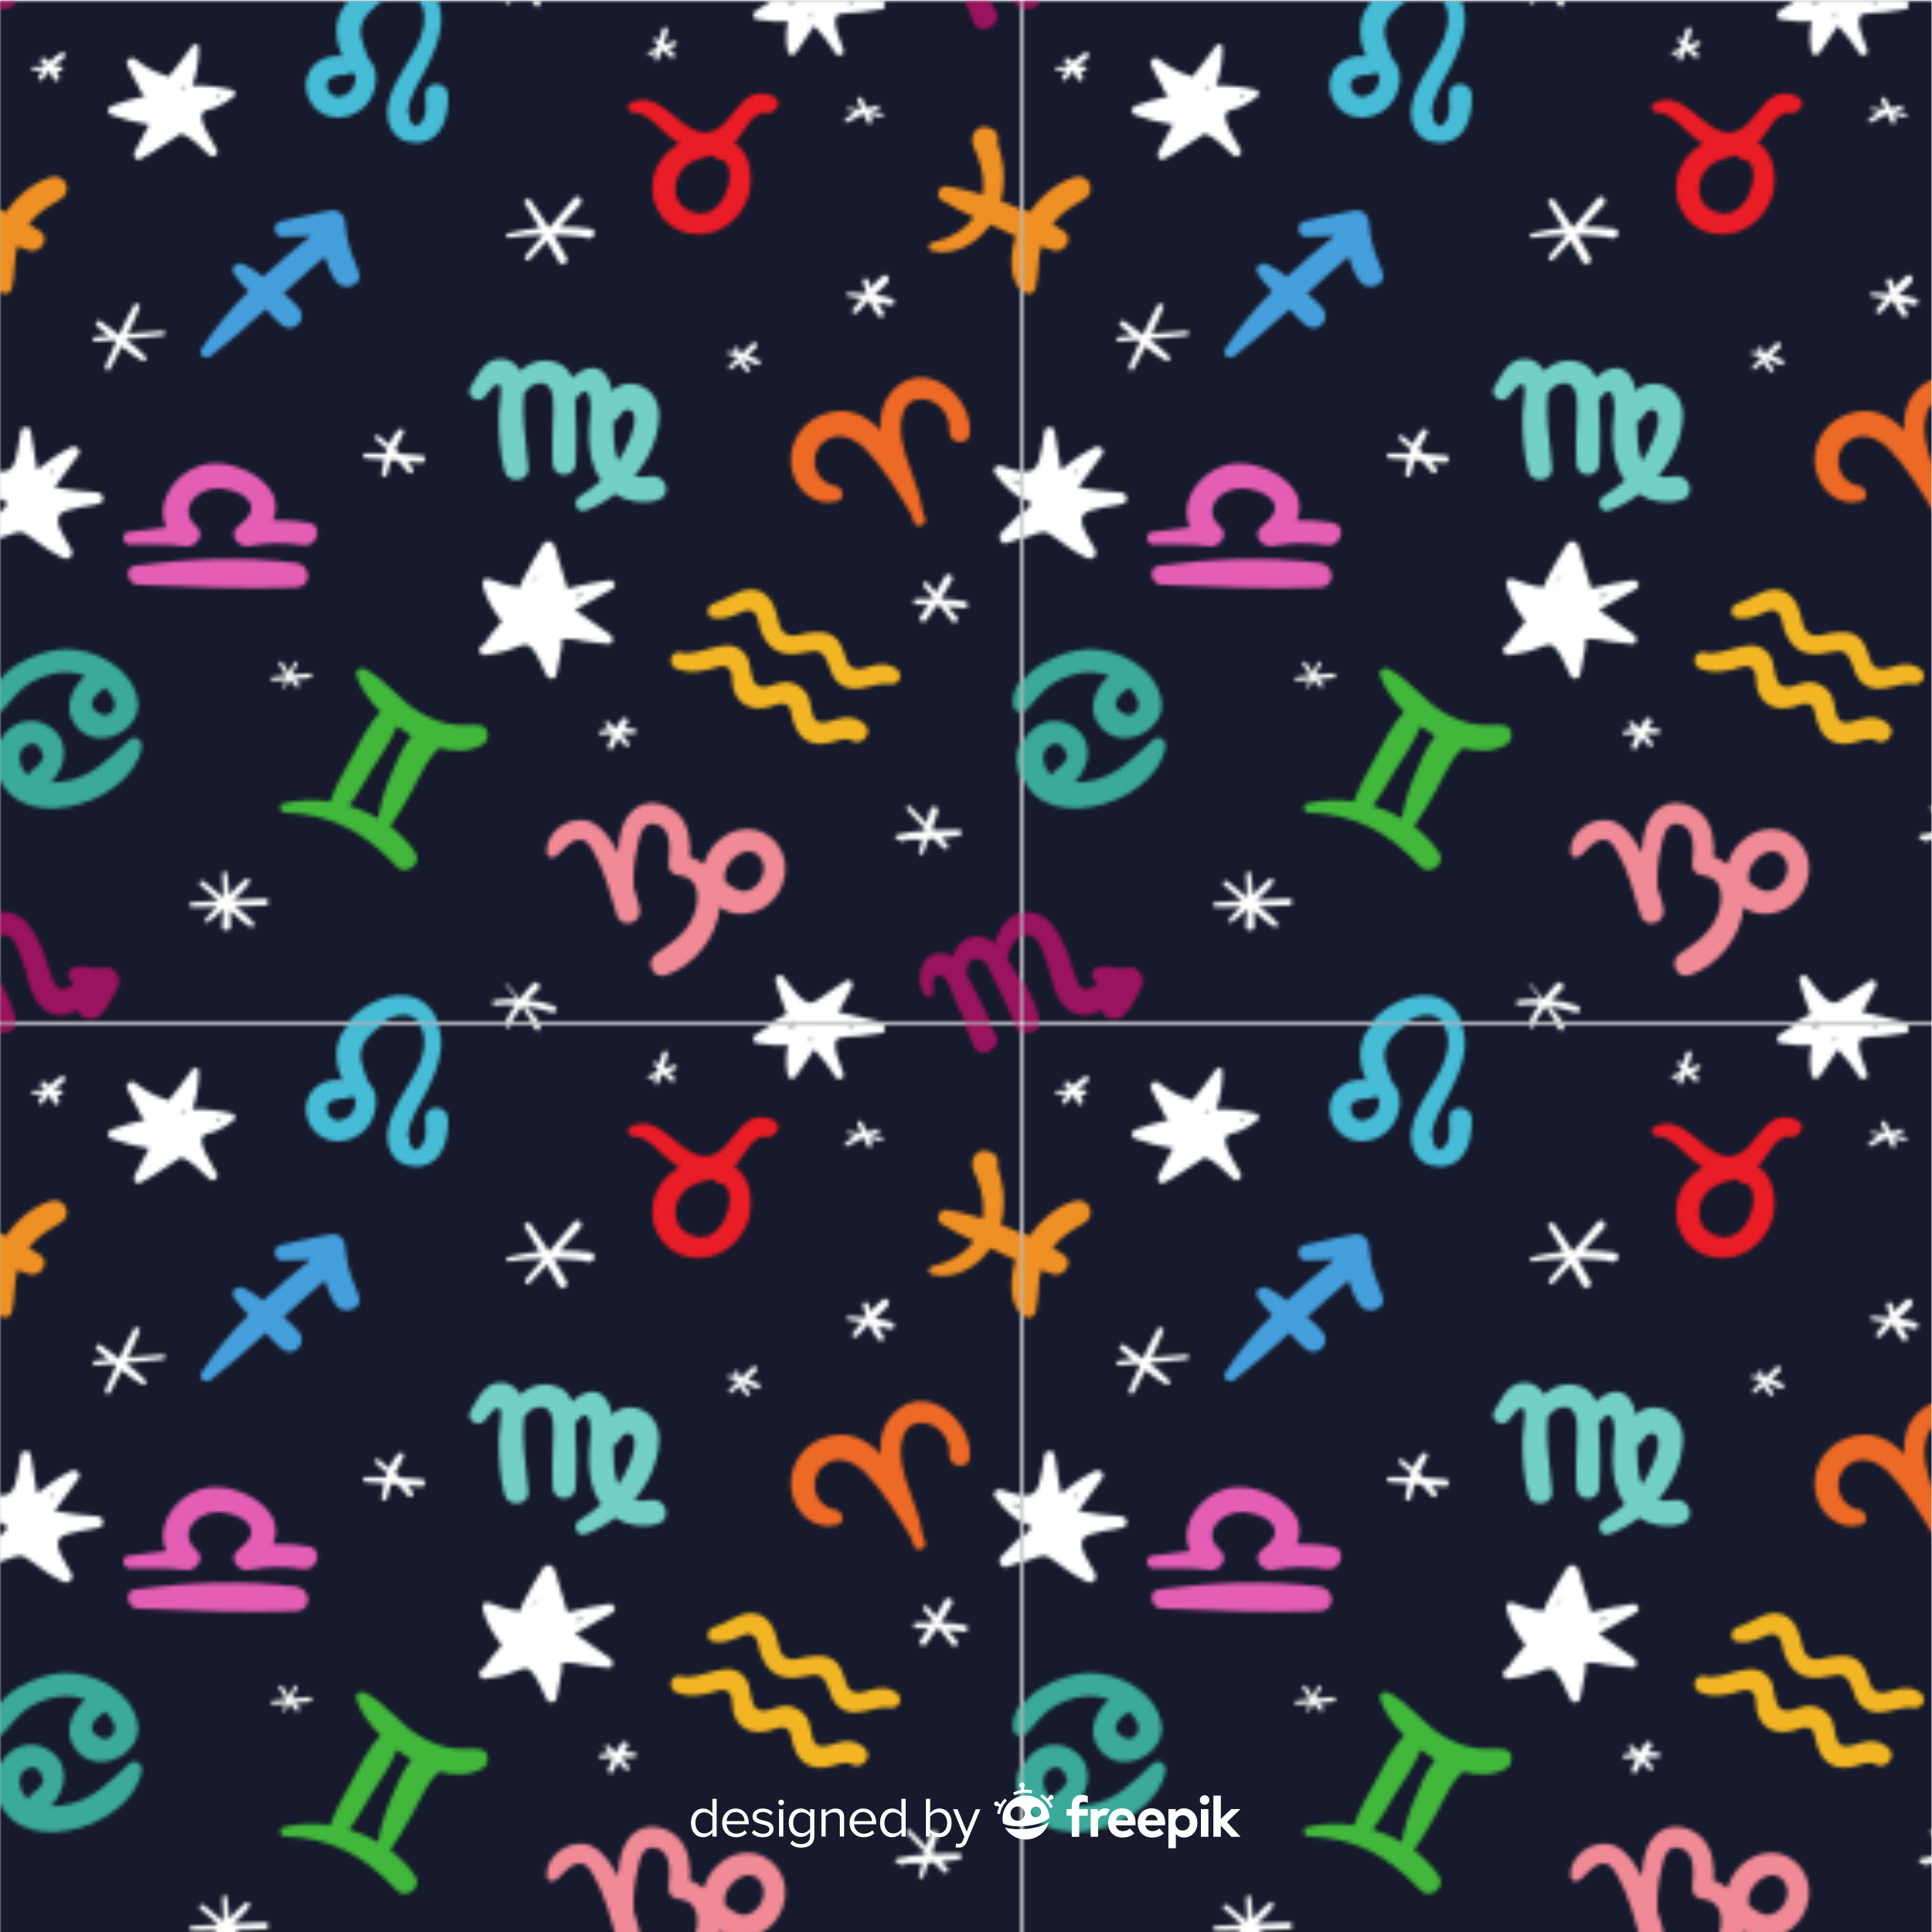 <?xml version="1.0" encoding="UTF-8" standalone="no"?>
<svg
   xmlns:dc="http://purl.org/dc/elements/1.1/"
   xmlns:cc="http://creativecommons.org/ns#"
   xmlns:rdf="http://www.w3.org/1999/02/22-rdf-syntax-ns#"
   xmlns:svg="http://www.w3.org/2000/svg"
   xmlns="http://www.w3.org/2000/svg"
   xmlns:sodipodi="http://sodipodi.sourceforge.net/DTD/sodipodi-0.dtd"
   xmlns:inkscape="http://www.inkscape.org/namespaces/inkscape"
   version="1.1"
   id="svg2"
   xml:space="preserve"
   width="666.667"
   height="666.667"
   viewBox="0 0 666.667 666.667"
   sodipodi:docname="2407818.eps"><defs
     id="defs6"><clipPath
       clipPathUnits="userSpaceOnUse"
       id="clipPath16"><path
         d="M 0,0 V 2644 H 2644 V 0 Z"
         id="path14" /></clipPath><pattern
       patternTransform="matrix(10,0,0,10,0,2357)"
       patternUnits="userSpaceOnUse"
       x="0"
       y="0"
       width="264.302"
       height="264.302"
       id="pattern112"><g
         transform="scale(0.1)"
         id="g110"><g
           id="g108"><g
             clip-path="url(#clipPath16)"
             id="g106"><path
               d="M 2643.02,0 0,0 l 0,2643.02 2643.02,0 0,-2643.02"
               style="fill:#161a2c;fill-opacity:1;fill-rule:nonzero;stroke:none"
               id="path18" /><path
               d="m 2319.94,913.121 c -17.75,12.531 -35.63,12.688 -56.29,9.094 -13,-2.258 -28.38,-10.344 -41.53,-9.82 -28.62,1.136 -30.6,22.507 -37.84,44.097 -16.79,50.058 -46.18,56.228 -96.44,48.888 -12.9,-1.89 -29.77,-9.189 -42.87,-5.81 -28.97,7.46 -27.59,31.65 -34.25,54.04 -6.03,20.3 -13.45,40.63 -31.56,53.35 -46.35,32.53 -89.34,-13.41 -132.76,-25.42 -17.39,-4.8 -19.56,-33.56 0.04,-37.05 22.65,-4.03 38.87,1.33 60.33,9.48 16.85,6.41 31.34,19.23 48.82,1.13 7.34,-7.61 8.28,-26.94 11.73,-37.34 15.13,-45.576 43.17,-70.295 92.69,-66.436 37.24,2.903 64.32,24.16 82.05,-20.511 8.92,-22.461 11.56,-43.067 33.24,-58.122 41.38,-28.718 84.47,6.926 128.28,0.813 24.06,-3.352 37.06,24.992 16.36,39.617"
               style="fill:#f2b625;fill-opacity:1;fill-rule:nonzero;stroke:none"
               id="path20" /><path
               d="m 2238.38,769.199 c -15.48,13.938 -31.36,19.035 -52.19,17.789 -19.47,-1.168 -57.05,-22.672 -73.76,-7.57 -14.55,13.145 -11.67,49.812 -23.09,67.504 -12,18.578 -29.88,29.848 -51.95,31.816 -22.38,1.996 -43.67,-14.371 -64.32,-12.793 -35.5,2.707 -24.54,55.797 -40.71,80.254 -41.36,62.531 -113.8,-4.109 -169.5,8.914 -27.96,6.535 -36.65,-32.133 -11.08,-42.175 27.23,-10.696 52.6,-8.317 80.57,-2.434 20.11,4.23 46.65,21.351 59.79,-4.84 5.06,-10.09 2.01,-28.394 4.84,-39.601 12.11,-48.083 49.57,-62.817 95,-51.782 9.07,2.203 20.29,8.512 29.8,8.407 25.94,-0.297 23.27,-14.954 28.87,-35.586 5.7,-20.969 12.54,-41.243 30.45,-55.016 16.79,-12.918 35.8,-14.891 56.42,-12.621 21.24,2.34 48.16,19.094 67.94,7.363 25.68,-15.238 56.05,21.559 32.92,42.371"
               style="fill:#f2b625;fill-opacity:1;fill-rule:nonzero;stroke:none"
               id="path22" /><path
               d="m 2746.37,2046.31 c -9.34,6.02 -19.18,11.82 -29.1,17.57 21.05,26.87 48.92,46.26 80.63,63.26 35.74,19.16 14.38,70.51 -24.42,58 -47.09,-15.19 -87.53,-48.99 -115.02,-90.42 -21.97,10.47 -44.49,20.34 -67.47,29.02 5.03,19.48 7.46,39.67 7.51,59.7 0.05,20.17 -2.53,39.99 -7.4,59.54 -1.84,7.38 -3.89,14.63 -6.26,21.86 -0.92,2.82 -1.83,7.76 -2.73,11.91 0.1,0.44 0.25,0.85 0.32,1.3 0.2,1.14 0.41,2.29 0.6,3.43 3.7,21.15 -16.31,34.91 -34.87,34.04 -1.58,-0.07 -3.16,-0.15 -4.74,-0.22 -14.16,-0.66 -23.91,-14.36 -26.29,-26.93 -3.33,-17.6 6.37,-30.81 12.77,-46.66 12.27,-30.43 18.67,-64.37 14.72,-97.18 -0.19,-1.58 -0.53,-3.06 -0.76,-4.61 -31.23,9.67 -62.49,17.46 -92.76,22.29 -18.72,2.98 -31.58,-25.18 -14.58,-35.79 27.08,-16.9 55.45,-31.14 84.31,-44.45 -24.36,-34.48 -64.08,-56.26 -108.11,-66.01 -12.34,-2.74 -11.45,-18.4 0.26,-21.27 58.5,-14.34 117.52,20.37 150.67,68.14 1.89,-0.83 3.78,-1.66 5.67,-2.49 19.96,-8.75 39.8,-18.2 59.73,-27.48 -14.71,-47.28 -17.88,-106.37 14.82,-143.2 10.38,-11.69 26.29,-5.95 29.83,8.21 9.15,36.52 4.79,72.94 14.46,109.12 9.73,-3.86 19.5,-7.55 29.4,-10.83 29.27,-9.71 58.14,31.23 28.81,50.15"
               style="fill:#ef9025;fill-opacity:1;fill-rule:nonzero;stroke:none"
               id="path24" /><path
               d="m 2312.11,1634.1 c -28.07,-29.62 -35.95,-65.76 -32.66,-104.25 -40.15,43.11 -90.94,65.73 -155.35,39.03 -55.38,-22.95 -86.61,-82.06 -74.18,-140.61 11.79,-55.57 61.75,-96.8 118.28,-80.97 20.41,5.71 13.34,36.47 -5.18,39.02 -54.48,7.51 -72.87,77.25 -33.06,112.27 36.39,32.03 81.67,12.45 110.96,-17.91 45.34,-47 82.25,-107.25 116.07,-164.47 3.82,-9 7.25,-17.62 10.05,-25.72 2.31,-6.68 7.8,-8.19 12.74,-6.58 8.61,-1.95 19.2,8.02 15.52,18.12 -2.45,6.72 -5.07,13.98 -7.85,21.62 -7.95,61.72 -39.96,115.42 -51.94,177.13 -8.24,42.5 -5.91,118.24 58.9,109.36 38.79,-5.31 65.85,-42.86 63.12,-80.71 -2.46,-34.22 50.51,-41.41 52.98,-7.06 7.03,97.64 -116.03,198.66 -198.4,111.73"
               style="fill:#ed6926;fill-opacity:1;fill-rule:nonzero;stroke:none"
               id="path26" /><path
               d="m 1863.19,2231.24 c -7.62,0.64 -13.79,4.68 -18.06,10.13 -29.76,-6.09 -57.38,-9.9 -79.82,-37.51 -23.47,-28.86 -24.48,-78.4 9.59,-99.92 97.88,-61.85 147.1,122.33 88.29,127.3 z m 120.68,120.17 c -37.2,6.24 -57.56,-52.13 -83.46,-77.2 42.18,-22.34 51.04,-93.39 36.65,-138.47 -21.19,-66.37 -87.24,-110.65 -157.01,-94.96 -74.98,16.86 -110.39,97.02 -81.88,166.33 10.64,25.88 33.11,49.64 60.11,65.33 -7.73,4.66 -15.21,9.81 -22.34,15.38 -32.23,25.15 -53.8,62.77 -98.16,65.32 -11.9,0.69 -17.56,16.88 -6.29,23.26 70.47,39.92 118.12,-59.01 179.31,-73.44 86.43,-20.38 94.7,135.74 191.22,91.51 26.29,-12.05 5.86,-47.08 -18.15,-43.06"
               style="fill:#ea1c26;fill-opacity:1;fill-rule:nonzero;stroke:none"
               id="path28" /><path
               d="m 978.793,525.949 c 6.266,39.074 17.648,75.641 33.627,112.742 13.29,30.86 28.59,72.52 52.68,100.215 -13.04,7.649 -25.76,16.133 -37.88,25.332 -14.99,-40.793 -44.212,-78.898 -66.337,-115.383 -17.961,-29.613 -35.61,-62.257 -57.492,-90.421 26.343,-7.868 51.82,-18.801 75.402,-32.485 z m 48.197,-125.136 c -83.607,88.832 -166.228,135.718 -290.174,139.875 -13.375,0.449 -16.636,20.019 -3.211,23.496 38.532,9.976 80.204,11.265 121.348,5.093 12.184,38.469 34.309,75.203 53.391,109.75 22.215,40.223 43.66,89.231 76.871,122.02 -30.516,30.879 -53.516,64.801 -62.871,95.508 -3.918,12.855 10.582,21.664 21.347,16.461 53.997,-26.082 90.659,-82.957 143.589,-113.446 25.64,-14.769 53.78,-26.465 83.25,-30.707 24.42,-3.515 48.12,1.047 72.49,-2.543 24.24,-3.57 25.31,-38.566 6.66,-49.386 -33.12,-19.215 -73.03,-19.887 -113.52,-8.774 -2.91,-5.547 -7.28,-10.453 -12.91,-14.105 -0.3,-0.196 -0.6,-0.391 -0.9,-0.586 -22.3,-27.348 -39.31,-66.778 -55.94,-96.594 -17.66,-31.652 -35.82,-62.02 -56.05,-91.82 25.43,-19.086 47.56,-41.801 64.63,-67.715 19.18,-29.125 -24.75,-61.238 -48,-36.527"
               style="fill:#41b73c;fill-opacity:1;fill-rule:nonzero;stroke:none"
               id="path30" /><path
               d="m 2935.64,837.324 c -5.01,9.867 -12,18.555 -20.05,26.289 -7.16,-4.621 -14.01,-9.664 -20.23,-15.601 -23.58,-24.102 -17.97,-42.489 16.83,-55.164 25.64,0.617 33.42,24.84 23.45,44.476 z m -80.68,-87.273 c -53.94,42.672 -34.14,106.824 8.7,144.804 -4.7,1.665 -9.41,3.153 -14.1,4.344 -42.13,10.742 -87.65,0.578 -124.87,-20.461 -33.63,-19.011 -48.94,-46.422 -74.63,-72.711 -10.56,-10.808 -26.24,-1.781 -27.6,11.438 -9.16,88.687 116.33,144.344 188.32,146.269 77.71,2.082 174.08,-48.402 188.59,-131.574 12.78,-73.219 -87.49,-127.133 -144.41,-82.109"
               style="fill:#3baa9a;fill-opacity:1;fill-rule:nonzero;stroke:none"
               id="path32" /><path
               d="m 2716.09,637.191 c 1.81,5.297 5.18,10.305 10.48,14.368 12.94,7.886 22.7,18.742 29.26,32.57 -8.14,32.801 -23.98,42.394 -47.5,28.777 -19.38,-13.758 -16.93,-43.426 -5.84,-60.773 3.78,-5.914 8.41,-10.817 13.6,-14.942 z m 293.85,72.493 c -28.66,-156.559 -349.5,-238.856 -377.76,-44.598 -10.31,70.891 60,138.414 129.67,103.457 64.45,-32.344 56.61,-106.32 13.24,-149.465 11.72,-0.305 23.34,0.641 33.85,2.309 73.82,11.699 116.39,59.961 168.39,107.281 15.03,13.68 36.09,0 32.61,-18.984"
               style="fill:#3baa9a;fill-opacity:1;fill-rule:nonzero;stroke:none"
               id="path34" /><path
               d="m 1970.17,420.969 c -19,30.734 -53.31,20.379 -74.32,-1.746 -18.34,-19.309 -24.08,-38.399 -17.55,-59.668 2.6,-0.961 5.1,-2.25 7.36,-3.981 21.89,-16.738 41.22,-27.176 66.97,-7.781 21.62,16.293 32.48,49.012 17.54,73.176 z m 19.14,-117.692 c -34.32,-28.375 -91.45,-34.793 -125.81,-7.394 -6.71,-76.695 -67.62,-152.442 -140.16,-176.344 -34.01,-11.203 -53.15,36.746 -25.14,55.555 36.22,24.312 69.81,46.008 91.21,85.429 20.5,37.79 30.7,111.825 -31.61,117.594 -19.16,1.774 -29.29,14.832 -27.15,33.801 3.32,29.488 8.74,84.484 -27.81,97.352 -42,14.785 -47.44,-34.7 -53.27,-59.172 -8.15,-34.285 -10.52,-69.055 -9.04,-103.91 6.19,-17.387 11.47,-35.04 15.41,-52.887 8.51,-38.52 -47.46,-56.16 -59.28,-17.711 -16.79,54.59 -30.25,112.437 -59.29,162.301 -6.09,10.453 -13.87,25.382 -25.77,30.336 -19.36,8.054 -35.65,-5.598 -50.4,-19.821 -11.48,-11.07 -13.94,-17.019 -29.05,-23.492 -5.62,-2.406 -14.55,2.211 -15.53,8.387 -9.07,57.183 62.36,105.769 114.18,82.5 31.74,-14.258 51.32,-46.922 67.24,-76.141 0.6,-1.09 1.16,-2.211 1.75,-3.305 2.19,54.208 17.08,105.704 59.66,123.372 31.39,13.031 70.49,2.179 94.29,-21.157 29.85,-29.281 34.6,-72 32.44,-112.035 13.47,-4.613 25.41,-11.523 35.69,-20.195 5.79,20.324 16.65,39.734 30.05,53.933 44.11,46.758 115.9,53.707 158.67,0.887 39,-48.164 24.76,-119.816 -21.28,-157.883"
               style="fill:#f08a97;fill-opacity:1;fill-rule:nonzero;stroke:none"
               id="path36" /><path
               d="m 928.262,1940.95 c -13.887,33.19 -25.293,62.75 -31.102,96.14 -0.004,2.47 -0.402,4.91 -1.117,7.3 -1.129,7.72 -2.066,15.58 -2.555,23.84 -1.234,21 -19.058,35.01 -39.836,30.34 -42.496,-9.56 -85.652,-16.47 -127.793,-27.55 -22.273,-5.85 -17.625,-40.04 5.422,-40.05 24.453,-0.01 48.883,1.33 73.309,2.77 -41.887,-33.8 -83.641,-68.91 -123.336,-106.15 -16.098,12.66 -33.024,24.5 -51.535,32.64 -14.746,6.49 -34.953,-7.84 -24.293,-24.29 10.707,-16.51 24.004,-31.23 37.765,-45.43 -45.394,-46.07 -86.98,-95.46 -121.371,-149.56 -10.09,-15.87 11.332,-28.41 24.02,-18.53 49.152,38.28 95.89,79.51 142.223,121.26 12.832,-14 25.753,-27.97 39.945,-40.15 30.773,-26.42 71.14,13.74 44.5,44.5 -11.516,13.29 -25.035,25.26 -38.891,36.78 35.363,32 70.887,63.81 107.375,94.48 6.426,-22.82 15.707,-44.61 28.473,-63.13 19.094,-27.71 73.801,-11.09 58.797,24.79"
               style="fill:#459fdd;fill-opacity:1;fill-rule:nonzero;stroke:none"
               id="path38" /><path
               d="m 2911.3,139.48 c -24.6,-5.085 -50.82,7.59 -75.22,1.223 -13.8,-3.598 -23.4,-20.445 -12.19,-32.66 3.69,-4.023 7.87,-7.184 12.24,-10.027 -29.38,-20.453 -43.54,-21.387 -57.77,13.98 -9.36,23.266 -14.73,47.984 -24.27,71.258 -14.12,34.402 -38.37,83.465 -77,96.156 -52.18,17.149 -88.79,-29.246 -101.75,-77.547 -7.28,6.18 -15.26,11.223 -24.23,14.278 -42.8,14.558 -73.08,-12.688 -84.93,-48.118 -5.59,3.739 -11.83,6.555 -19.01,7.942 -60.95,11.742 -80.6,-62.723 -55.4,-105.379 5.74,-9.726 24.84,-10.293 24.77,4.094 -0.09,17.23 -8.83,56.242 25.92,41.418 9.61,-4.098 22.29,-43.625 27.07,-53.614 18.59,-38.801 34.96,-78.453 50.46,-118.574 10.8,-27.977 46.37,-19.692 57.58,2.051 0.65,1.262 1.3,2.523 1.95,3.781 5.73,11.109 -0.13,23.324 -7.84,31.535 -18.87,43.477 -39.77,86.047 -62.97,127.395 -2.35,4.183 -4.69,8.598 -7.09,13.074 1.59,22.082 5.19,50.457 39.72,37.535 12.66,-4.734 26.17,-40.883 33.26,-53.609 20.18,-36.188 34.15,-74.848 52.51,-111.805 14.01,-28.187 64.69,-16.473 55.7,16.852 -12.19,45.16 -34.81,86.688 -59.48,126.222 -5,8.012 -10.27,16.883 -15.96,25.766 5.04,21.496 14.63,47.395 32.46,57.145 34.92,19.089 49.02,-29.504 58.12,-52.465 14.53,-36.684 17.41,-78.868 38.84,-112.66 27.68,-43.672 70.6,-46.887 106.38,-25.461 3.37,-8.176 9.54,-15.262 17.17,-19.137 17.36,-8.816 34.67,-3.152 47.04,11.074 15.76,18.137 26.57,42.023 38.6,62.762 14.24,24.562 -2.44,62.176 -34.68,55.515"
               style="fill:#9a135e;fill-opacity:1;fill-rule:nonzero;stroke:none"
               id="path40" /><path
               d="m 766.633,1187.08 c -135.383,16.84 -282.207,11.38 -417.113,-7.27 -29.168,-4.03 -20.235,-48.15 6.683,-49.37 135.504,-6.17 274.887,-10.89 410.43,-7 42.047,1.21 39.629,58.71 0,63.64"
               style="fill:#e45eb6;fill-opacity:1;fill-rule:nonzero;stroke:none"
               id="path42" /><path
               d="m 799.848,1291.06 c -31.571,5.18 -62.41,7.23 -93.262,6.29 10.949,24.4 11.781,51.32 -6.934,78.67 -29.05,42.46 -90.992,68.42 -141.238,68.59 -89.184,0.29 -161.41,-92.48 -128.074,-165.41 -32.84,-5.11 -66.313,-7.66 -98.996,-12.33 -18.985,-2.72 -13.512,-31.98 4.39,-32.46 47.09,-1.26 96.461,3.02 143.079,-4.32 27.296,-4.29 55.222,28.78 29.882,51.35 -51.582,45.94 2.743,100.38 57.227,98.46 22.113,-0.77 54.637,-8.54 71.273,-24.29 30.567,-28.93 2.231,-55.15 -22.007,-74.85 -25.461,-20.69 2.878,-55.48 29.292,-50.33 46.696,9.12 92.34,10.02 139.293,2.33 38.067,-6.25 54.446,52.01 16.075,58.3"
               style="fill:#e45eb6;fill-opacity:1;fill-rule:nonzero;stroke:none"
               id="path44" /><path
               d="m 1587.36,1553.63 c 0.46,-37.19 1.77,-75.23 13,-102.96 4.95,7.25 9.7,14.69 14,22.58 12.71,23.33 23.35,49.45 28.01,75.73 3.63,20.45 -5.29,44.13 -29.32,30.28 -1.61,-0.93 -13.7,-18.86 -14.05,-19.27 -3.15,-3.76 -7.28,-5.76 -11.64,-6.36 z m 114.09,-204.36 c -39.16,-10.34 -77.74,-3.76 -108.62,15.99 -24.14,-18.21 -50.62,-32.86 -78.14,-42.59 -21.71,-7.67 -33.62,24.86 -15.17,35.98 20.4,12.3 39.33,26.13 56.55,41.67 -6.47,9.01 -12.1,18.91 -16.53,29.78 -13.66,33.47 -15.68,69.89 -14.61,105.67 0.64,21.57 6.25,45.81 3.36,67.24 -5.41,40.06 -20.19,32.18 -39.34,6.53 2.49,-54.86 4.16,-111.13 1.18,-165.64 -2.1,-38.24 -57.44,-38.23 -59.42,0 -2.48,48.08 0.68,96.76 1.67,144.89 0.66,32.15 -4.82,77.12 -49.87,59.66 -11.23,-4.35 -19.92,-13.27 -26.41,-23.77 -0.43,-15.85 -1.81,-31.58 -1.55,-45.35 0.95,-49.41 9.84,-97.57 13.18,-146.66 2.45,-36.09 -52.36,-41.4 -61.46,-8.32 -12.83,46.64 -14.81,97.58 -15.09,145.76 -0.07,11.1 10.04,66.81 3.16,76.11 -10.45,14.12 -31.85,-21.81 -40.9,-30.8 -17.78,-17.63 -49.01,5.5 -35.07,27.06 17.72,27.39 29.79,62.6 65.05,71.13 24.59,5.94 47.47,-3.74 60.78,-25.11 0.94,-1.5 1.75,-3.07 2.56,-4.64 24.89,23.27 59.91,34.56 95.62,21.09 20.75,-7.83 32.28,-21.81 38.65,-38.94 31.04,29.7 75.24,42.14 96.4,-9.34 2.94,-7.15 4.93,-15.66 6.34,-25.08 42.14,42 126.73,14.72 122.14,-69.41 -3.04,-55.6 -27.53,-108.08 -63.96,-150.76 11.51,-2.98 25.45,-3.27 42.4,-0.12 40.19,7.47 57.64,-51.34 17.1,-62.03"
               style="fill:#73d0c9;fill-opacity:1;fill-rule:nonzero;stroke:none"
               id="path46" /><path
               d="m 920.914,-196.488 c -3.383,3.543 -6.66,7.226 -9.797,11.097 -3.742,-3.574 -8.5,-6.136 -13.75,-6.703 -15.695,-1.695 -42.773,-0.953 -49.844,-19.094 -4.925,-12.644 3.907,-29.761 15.75,-35.203 18.262,-8.379 40.887,3.793 50.157,19.692 5.554,9.519 7.074,19.758 7.484,30.211 z M 1089.45,-367.77 c -7.13,-1.078 -14.21,-0.585 -20.95,1.059 -1.16,-0.113 -2.35,-0.172 -3.62,-0.09 -46.02,2.848 -67.224,48.535 -61.33,90.731 9.13,65.406 62.63,119.75 85.39,180.617 12.5,33.441 18.84,85.418 -19.62,106.512 -39.65,21.75 -97.781,-20.195 -120.418,-49.938 -30.226,-39.715 -7.964,-73.875 4.442,-110.707 0.101,-0.094 0.215,-0.133 0.312,-0.227 33.27,-32.007 21.309,-92.257 -8.008,-122.96 -29.418,-30.813 -80.066,-40.95 -116.621,-16.848 -33.086,21.812 -47.754,68.629 -28.941,104.418 16.359,31.133 52.68,45.863 85.996,40.234 -17.223,37.668 -21.699,80.805 -2.914,117.274 29.332,56.945 107.77,103.414 172.312,94.168 61.84,-8.859 91.37,-71.992 86.16,-129.262 -3.57,-39.211 -19.79,-74.481 -36.46,-109.637 -13.75,-28.98 -49.84,-79.754 -48.89,-117.984 3.85,-3.457 5.9,-8.656 3.79,-14.746 -0.24,-0.68 -0.33,-1.36 -0.47,-2.039 2.86,-6.879 7.71,-12.981 14.99,-18.051 7.64,0.195 13.99,6.922 18.1,12.801 13.46,19.242 9.21,45.461 8.2,67.515 -1.73,37.961 58.18,38.024 59.06,0 1.14,-49.234 -12.04,-114.011 -70.51,-122.84"
               style="fill:#47bcd7;fill-opacity:1;fill-rule:nonzero;stroke:none"
               id="path48" /><path
               d="m 2198.35,-9.914 c 0.44,1.434 0.69,2.914 0.77,4.414 l 12.23,-2.754 c -4.36,-0.496 -8.69,-1.051 -13,-1.66 z m -102.29,-31.629 -3.25,-4.879 c 2.31,4.844 4.63,9.684 6.94,14.527 1.22,-1.473 2.43,-2.957 3.61,-4.461 -2.85,-0.738 -5.5,-2.492 -7.3,-5.188 z m -42.03,44.094 c 0.22,0.234 0.36,0.5 0.55,0.746 0.89,-2.828 1.7,-5.664 2.45,-8.516 -6.49,-0.395 -12.97,-0.895 -19.43,-1.512 2.98,1.543 5.88,3.184 8.89,4.688 3.2,-1.852 7.59,0.168 7.54,4.594 z m 229.25,-4.102 C 2245.74,7 2208.2,15.551 2170.66,24.102 c 11.71,21.895 23.41,43.789 35.15,65.66 5.08,9.465 -5.7,22.535 -15.69,15.695 -14.75,-10.086 -29.54,-20.043 -44.63,-29.609 -8.27,-5.238 -36.05,-27.125 -45.84,-27.723 -25.23,-1.531 -57.58,50.684 -72.59,68.473 -7.63,9.05 -22.53,-0.653 -19.4,-11.293 8.53,-28.934 18.16,-57.446 28.96,-85.571 -28.16,-13.871 -54.95,-29.355 -80.91,-47.082 -7.6,-5.184 -8.18,-20.098 2.86,-21.926 27.35,-4.535 53.9,-6.332 81.29,-5.473 -5.87,-26.316 -5.87,-50.43 -0.27,-78.352 2.07,-10.254 15.72,-10.199 20.75,-2.711 l 47.21,70.243 c 21.07,-22.055 39.65,-45.586 55.83,-71.809 6.45,-10.457 24.36,-3.828 20.4,8.605 -7.04,22.125 -31.58,72.165 -16.98,89.836 6.08,7.363 49.78,6.812 58.23,7.957 19.41,2.625 38.83,5.238 58.25,7.859 11.15,1.504 10.16,19.254 0,21.566"
               style="fill:#ffffff;fill-opacity:1;fill-rule:nonzero;stroke:none"
               id="path50" /><path
               d="m 559.945,2391.92 c 0.645,1.8 0.95,3.68 0.934,5.58 3.207,-0.39 6.41,-0.73 9.625,-1.17 -3.488,-1.61 -7.027,-2.99 -10.559,-4.41 z m -85.59,25.55 c -0.898,-1.94 -1.175,-4.05 -1,-6.07 -1.738,-0.08 -3.472,-0.14 -5.207,-0.22 3.344,4.71 6.567,9.54 9.657,14.49 -1.168,-2.73 -2.168,-5.44 -3.45,-8.2 z m 127.704,-6.34 c -34.231,9.09 -68.793,12.18 -103.95,11.76 11.555,31.91 16.797,64 16.379,98.69 -0.109,9.2 -11.519,11.32 -16.379,4.44 -19.66,-27.87 -40.406,-54.86 -62.23,-81.05 -1.301,1.16 -2.926,2.11 -4.918,2.74 -30.559,9.61 -56.008,23.05 -80.867,43.23 -11.395,9.25 -26.504,-1.99 -20.176,-15.56 9.398,-20.18 19.66,-39.6 30.797,-58.58 0.062,-2.82 1,-5.7 3.074,-8.43 2.891,-3.8 5.871,-7.56 8.918,-11.29 0.508,-0.81 0.981,-1.63 1.488,-2.43 -29.468,-5.99 -57.925,-14.1 -86.261,-25.05 -11.125,-4.29 -11.364,-18.69 0,-22.92 32.195,-11.99 64.625,-20 98.218,-25.11 -12.453,-23.4 -24.906,-46.81 -37.355,-70.21 -1.906,-3.58 -1.813,-6.88 -0.688,-9.66 -1.171,-6.77 6.852,-13.55 14.235,-9.9 35.383,17.51 67.375,42.26 100.996,62.86 1.578,0.96 2.769,2.11 3.773,3.33 27.918,-5.93 53.739,-37.7 75.055,-55.74 10.395,-8.8 25.602,2.06 19.055,14.7 -11.657,22.5 -53.227,81.91 -34.149,97.9 6.778,5.68 22.391,6.91 31.461,10.88 16.738,7.31 31.289,16.69 45.844,27.66 6.301,4.75 6.445,15.42 -2.32,17.74"
               style="fill:#ffffff;fill-opacity:1;fill-rule:nonzero;stroke:none"
               id="path52" /><path
               d="m 2640.41,1397.17 c -3.75,-0.18 -6.95,-1.6 -9.44,-3.84 -2.92,2.87 -5.86,5.7 -8.67,8.71 6.02,-1.77 12.06,-3.38 18.11,-4.87 z m 135.23,20.45 c -0.98,0.82 -2.06,1.51 -3.2,2.1 3.71,2.77 7.36,5.66 11.14,8.32 -2.61,-3.5 -5.32,-6.93 -7.94,-10.42 z m 119.56,-48.31 c -37.39,2.03 -74.11,6.57 -110.75,13.41 21.24,27.97 42.03,56.23 62.13,85.06 8.5,12.18 -7.61,24.77 -18.97,18.96 -32,-16.36 -61.07,-35.9 -88.37,-58.56 -5.45,33.48 -10.89,66.96 -16.37,100.44 -2.17,13.26 -22.9,12.24 -25.82,0 -5.62,-23.66 -8.03,-72.23 -21.98,-92.42 -18.31,-26.52 -60.76,-3.81 -85.44,2.54 -10.21,2.63 -21.46,-9.4 -14.66,-19.08 23.82,-33.93 52.44,-59.82 88.2,-77.93 -3.48,-3.67 -6.36,-7.65 -8.69,-12.11 -21.09,-21.52 -41.96,-43.27 -62.89,-64.94 -10.34,-10.69 -0.13,-31.61 15.28,-26.25 18.54,6.46 37.08,12.91 55.62,19.37 30.81,10.73 34.54,15.21 61.1,-5.21 26.58,-20.44 52.53,-38.16 82.92,-52.87 14.38,-6.96 28.63,7.07 21.53,21.53 -10.83,22.05 -47.51,68.85 -30.5,90.64 12.14,15.55 81.7,23.3 101.61,28.24 16.81,4.17 12.32,28.3 -3.95,29.18"
               style="fill:#ffffff;fill-opacity:1;fill-rule:nonzero;stroke:none"
               id="path54" /><path
               d="m 1496.08,1096.99 c -0.61,1.74 -1.45,3.39 -2.49,4.9 6.07,1.34 12.12,2.8 18.2,4.06 -5.23,-2.99 -10.47,-5.98 -15.71,-8.96 z m -122.32,37.1 c 5.11,8.17 12.67,16.78 18.31,23.49 -5.25,-9.48 -11.26,-17.73 -18.31,-23.49 z m 202.35,8.12 c -36.17,-5.3 -71.77,-12.43 -107.06,-21.24 -8.73,30.08 -18.22,60 -27.46,89.92 0.05,1.31 0.09,2.61 0.14,3.92 0.14,3.52 -1.55,6.38 -3.95,8.49 -0.86,2.82 -1.75,5.64 -2.6,8.46 -3.95,13.12 -21.81,15.55 -28.98,3.79 -17.8,-29.2 -36.31,-58.55 -51.51,-89.22 -3.49,-7.06 -6.59,-14.54 -6.73,-21.62 -26.92,-1.39 -60.72,14.03 -84.37,21.24 -10.54,3.21 -17.43,-8.48 -13.22,-16.93 -0.21,-1.16 -0.25,-2.42 0.15,-3.86 9.08,-32.73 27.46,-62.77 48.36,-89.86 -2.9,-3.43 -5.76,-6.84 -8.58,-10.13 -12.71,-14.81 -25.75,-30.17 -35.71,-47.041 -2.51,-1.813 -5.02,-3.625 -7.54,-5.438 -12.51,-9.023 -4.77,-26.519 10.22,-24.226 17.93,2.746 35.57,5.801 53.15,10.355 8.85,2.289 43.17,18.094 51.5,16.715 22.75,-3.769 43.33,-61.984 53.84,-81.844 5.16,-9.757 22.22,-8.097 24.41,3.192 3.63,18.601 7.27,37.203 10.86,55.812 l 3.55,18.621 c -3.39,16.575 1.03,22.528 13.26,17.864 9.57,3.316 39.44,-4.547 48.32,-5.571 19.33,-2.23 38.65,-4.457 57.98,-6.668 13.75,-1.574 15.47,17.239 6.4,23.629 -30.51,21.51 -61.03,43.02 -91.51,64.58 32.17,18.23 64.34,36.46 96.5,54.7 12.96,7.36 3.47,24.25 -9.42,22.36"
               style="fill:#ffffff;fill-opacity:1;fill-rule:nonzero;stroke:none"
               id="path56" /><path
               d="m 686.414,318.039 c -27.387,-0.652 -54.793,-1.894 -82.191,-3.324 15.093,13.816 30.539,28.062 41.722,44.82 3.825,5.723 -4.086,14.317 -9.859,9.86 -15.484,-11.961 -28.731,-27.016 -42.211,-41.504 -1.242,18.414 -2.891,36.828 -5.668,55.375 -1.051,7.007 -12.969,5.41 -12.43,-1.684 1.496,-19.766 2.629,-39.844 2.973,-59.937 -17.027,13.769 -34.117,27.46 -51.23,41.125 -6.672,5.328 -16.258,-3.793 -9.571,-9.571 15.731,-13.59 31.508,-27.117 47.309,-40.617 -22.938,-1.332 -45.867,-2.707 -68.77,-4.004 -8.183,-0.465 -8.32,-12.976 0,-12.832 21.805,0.371 43.637,0.676 65.477,1.012 -11.949,-10.871 -23.82,-22.078 -32.41,-34.93 -2.364,-3.539 2.136,-7.019 5.414,-5.41 15.847,7.781 30.152,21.004 43.543,33.977 -0.492,-14.723 -1.528,-29.387 -3.438,-43.864 -1.816,-13.777 22.547,-14.66 22.149,0 -0.36,13.246 -0.735,26.383 -1.188,39.481 16.438,-14.61 32.934,-30.039 51.688,-40.864 7.183,-4.144 13.582,5.137 8.519,11.043 -13.344,15.571 -30.547,28.629 -47.234,41.477 25.828,0.586 51.644,1.336 77.406,2.617 11.344,0.567 11.488,18.031 0,17.754"
               style="fill:#ffffff;fill-opacity:1;fill-rule:nonzero;stroke:none"
               id="path58" /><path
               d="m 1530.54,2051.68 c -27.03,4.06 -54.1,5.85 -81.1,5.63 17.67,19.34 35.31,38.7 52.9,58.11 9.76,10.77 -6.53,26.87 -15.91,15.91 -21.33,-24.92 -42.61,-49.88 -63.8,-74.92 -0.72,-0.04 -1.45,-0.03 -2.17,-0.08 -15.19,23.49 -31.07,46.55 -46.85,69.32 -6.1,8.81 -20.45,0.77 -14.57,-8.52 13.06,-20.64 25.32,-41.68 37.38,-62.82 -27.53,-2.92 -54.9,-7.87 -81.98,-14.76 -7.18,-1.82 -3.99,-11.92 2.99,-10.84 29.65,4.55 58.94,6.83 88.17,7.4 -15.06,-17.87 -30.13,-35.73 -45.07,-53.71 -5.9,-7.11 3.81,-17.29 10.32,-10.32 15,16.07 29.86,32.25 44.75,48.42 10.27,-18.28 20.54,-36.57 31.1,-54.73 7.56,-12.98 26.84,-1.52 20.04,11.71 -10.26,19.94 -21.57,39.46 -33.48,58.66 26.55,-0.5 53.15,-2.43 79.99,-5.59 3.08,-3.52 8.46,-5.41 13.49,-3.1 2.19,1 4.38,2 6.57,3.01 8.66,3.97 6.91,19.76 -2.77,21.22"
               style="fill:#ffffff;fill-opacity:1;fill-rule:nonzero;stroke:none"
               id="path60" /><path
               d="m 1093.9,1464.62 c -19.33,2.67 -38.95,4.2 -58.66,5.12 -3.94,3.83 -7.97,7.6 -12.06,11.29 6.97,14.49 15.93,27.94 21.82,42.87 3.06,7.76 -8.21,13.32 -13.51,7.87 -9.97,-10.24 -17.78,-23.15 -23.97,-37.2 -9.282,7.71 -18.688,15.11 -27.969,22.15 -5.434,4.12 -12.781,-5.29 -7.348,-9.52 10.742,-8.37 20.547,-17.23 29.907,-26.4 -1.17,-3.29 -2.133,-6.65 -3.153,-9.99 -17.547,0.26 -35.062,0.24 -52.394,0.23 -8.629,-0.01 -8.563,-12.98 0,-13.36 16.015,-0.7 31.976,-1.92 47.921,-3.27 -2.941,-12.29 -5.16,-24.47 -6.675,-35.72 -1.184,-8.78 11.82,-12.98 13.731,-3.78 2.68,12.92 6.41,25.53 10.65,37.97 5.91,-0.53 11.82,-1.03 17.72,-1.57 8.79,-9.85 17.51,-19.84 26.47,-30.05 5.91,-6.74 17.82,2.23 12.56,9.7 -4.39,6.23 -9.27,12.23 -14.33,18.11 12.26,-1.05 24.53,-2.01 36.81,-2.75 10.31,-0.61 12.96,16.86 2.48,18.3"
               style="fill:#ffffff;fill-opacity:1;fill-rule:nonzero;stroke:none"
               id="path62" /><path
               d="m 2309.16,1871.12 c -14.38,4.82 -29.49,8.05 -44.84,10.37 11.8,10.57 24.96,20.62 34.51,32.7 6.62,8.38 -1.85,23.17 -12.47,16.15 -11.9,-7.86 -22.09,-19.29 -31.75,-30.51 -2.32,6.1 -4.44,12.27 -6.35,18.54 -2.8,9.17 -16.89,5.37 -14.41,-3.97 2.43,-9.14 5.29,-18.88 8.59,-28.64 -0.43,-0.48 -0.83,-0.98 -1.26,-1.47 -15,1.39 -30.02,2.14 -44.63,2.53 -5.31,0.15 -6.77,-8.71 -1.29,-9.49 11.67,-1.67 23.15,-3.94 34.56,-6.38 -7.7,-9.27 -15.25,-18.67 -22.55,-28.29 -4.82,-6.36 5.74,-14.4 11.05,-8.52 10.01,11.08 20.31,21.9 30.79,32.54 0.16,-0.03 0.31,-0.06 0.46,-0.1 6.5,-15.45 14.61,-30.08 25.05,-41.58 6.59,-7.26 16.27,1.97 12.7,9.8 -4.15,9.11 -9.62,17.62 -14.76,26.3 10.57,-2.53 21.15,-5.02 31.84,-7.27 11.29,-2.39 15.73,13.61 4.76,17.29"
               style="fill:#ffffff;fill-opacity:1;fill-rule:nonzero;stroke:none"
               id="path64" /><path
               d="m 2499.15,1087.04 c -20.38,4.26 -41.61,6.18 -62.94,6.91 -0.12,0.14 -0.23,0.28 -0.35,0.42 9.89,15.57 19.41,31.39 28.46,47.52 6.61,11.79 -11.86,22.47 -18.07,10.56 -7.45,-14.33 -15.42,-28.34 -23.65,-42.18 -7.17,8.62 -14.34,17.26 -21.55,25.85 -5.77,6.87 -15.43,-2.99 -9.82,-9.82 7.89,-9.62 15.84,-19.19 23.78,-28.78 -0.67,-1.09 -1.39,-2.16 -2.07,-3.24 -13.96,0.01 -27.85,-0.26 -41.43,-0.59 -9.14,-0.22 -9.19,-14.32 0,-14.24 10.56,0.09 21.02,-0.25 31.41,-0.86 -6.84,-10.49 -13.82,-20.9 -21.1,-31.14 -6.81,-9.57 8.8,-18.34 15.63,-9.13 9.39,12.64 18.32,25.57 27.03,38.65 2.65,-0.24 5.31,-0.45 7.95,-0.7 10.58,-13.02 21.02,-26.15 31,-39.62 7.49,-10.11 22.23,1.31 13.66,10.54 -8.19,8.84 -16.15,17.88 -24.03,27 14.51,-1.51 29.06,-3.07 43.77,-4.25 9.74,-0.77 11.9,15.09 2.32,17.1"
               style="fill:#ffffff;fill-opacity:1;fill-rule:nonzero;stroke:none"
               id="path66" /><path
               d="m 2481.73,496.398 c -20.5,-0.152 -42.57,-0.289 -64.83,-1.203 -1.31,1.274 -2.59,2.563 -3.89,3.836 5.17,14.707 10.25,29.446 15.03,44.25 4.1,12.699 -16.22,18.336 -20,5.516 -3.42,-11.59 -6.52,-23.305 -9.7,-34.988 -13.93,14.23 -27.87,28.461 -41.81,42.691 -5.4,5.516 -13.7,-2.848 -8.45,-8.453 l 46.11,-49.219 c -0.44,-1.687 -0.95,-3.355 -1.39,-5.047 -24.75,-1.808 -49.15,-4.945 -71.25,-10.82 -5.33,-1.418 -5.41,-9.496 0,-10.879 6.29,-2.461 12.58,-4.918 18.87,-7.379 2.41,-1.289 4.39,2.152 2.13,3.645 -0.81,0.683 -1.61,1.371 -2.42,2.058 15.12,-0.914 30.84,-0.679 46.69,0.141 -2.73,-10.602 -5.48,-21.207 -8.18,-31.793 -1.93,-7.555 8.92,-10.324 11.52,-3.18 4.36,11.989 8.73,23.992 13.07,36.016 4.75,0.367 9.5,0.734 14.24,1.187 7.99,-8.945 16.21,-17.648 25.22,-25.14 5.67,-4.719 16.46,1.699 11.18,8.629 -4.99,6.547 -10.62,12.64 -16.43,18.613 15.2,1.742 30.12,3.684 44.29,5.523 9.87,1.282 10.62,16.075 0,15.996"
               style="fill:#ffffff;fill-opacity:1;fill-rule:nonzero;stroke:none"
               id="path68" /><path
               d="m 1433.92,40.258 c -22.12,8.305 -45.02,13.332 -68.22,15.863 8.81,9.852 18.2,19.199 28.37,27.805 10.02,8.48 -5.28,24.234 -14.54,14.543 -12.23,-12.785 -23.73,-25.996 -34.33,-39.828 -11.67,13.707 -23.31,27.449 -35.3,40.898 -1.38,1.551 -3.45,-0.676 -2.23,-2.238 10.08,-12.906 20.17,-25.891 29.86,-39.137 -19.34,0.434 -38.77,-0.785 -58.03,-3.414 -7.28,-0.996 -5.64,-13.68 1.75,-12.949 17.81,1.758 35.15,1.891 52.23,0.715 -9.04,-13.23 -17.23,-27.078 -24.27,-41.828 -3.71,-7.762 7.2,-14.445 11.68,-6.832 9.2,15.609 19.26,30.676 30.33,44.906 0.35,-0.5 0.71,-0.996 1.05,-1.504 11.31,-16.926 20.77,-35.562 33.6,-51.336 5.58,-6.856 16.71,2 12.15,9.375 -9.86,15.961 -23.49,29.957 -36.13,44.074 22.49,-3.469 44.74,-9.07 67.22,-16.574 11.18,-3.731 15.56,13.426 4.81,17.461"
               style="fill:#ffffff;fill-opacity:1;fill-rule:nonzero;stroke:none"
               id="path70" /><path
               d="m 421.539,1787.41 c -30.098,-1.71 -60.195,-4.44 -90.277,-7.33 10.906,22.51 21.277,45.21 30.379,68.15 3.379,8.52 -10.266,13.93 -14.621,6.17 -13.809,-24.63 -26.309,-50.39 -38.235,-76.44 -0.168,-0.01 -0.332,-0.03 -0.5,-0.04 -16.344,11.68 -32.785,23.11 -48.211,34.88 -7.148,5.46 -16.847,-6.96 -9.691,-12.56 10.18,-7.96 20.324,-16.41 30.523,-24.96 -11.445,-1.11 -22.894,-2.22 -34.336,-3.23 -7.933,-0.7 -8.015,-13.18 0,-12.48 16.114,1.4 32.254,2.68 48.407,3.93 1.769,-1.48 3.57,-2.92 5.347,-4.39 -9.363,-20.97 -18.531,-41.99 -27.703,-62.68 -3.723,-8.4 8.262,-15.88 12.598,-7.37 9.797,19.23 19.859,38.6 29.742,58.11 17.059,-13.63 34.535,-26.51 52.906,-36.92 7.301,-4.14 14.832,5.53 8.949,11.59 -15.515,15.97 -33.421,30.29 -51.941,44 32.297,2.54 64.574,5.27 96.664,9.09 7.766,0.92 8.188,12.94 0,12.48"
               style="fill:#ffffff;fill-opacity:1;fill-rule:nonzero;stroke:none"
               id="path72" /><path
               d="m 801.633,901.004 c -15.254,-0.266 -30.617,-1.711 -45.969,-3.461 4.66,9.027 9.285,18.074 13.617,27.238 2.489,5.258 -5.203,9.903 -7.89,4.614 -4.411,-8.665 -8.551,-17.489 -12.668,-26.321 -6.387,8.305 -12.407,16.899 -17.692,26.071 -3.226,5.593 -11.765,0.597 -8.652,-5.055 5.449,-9.899 11.586,-19.313 18.258,-28.324 -11.426,-1.411 -22.832,-2.848 -34.145,-4.024 -6.301,-0.656 -6.504,-10.488 0,-10.019 10.953,0.793 22.059,1.34 33.149,1.945 -2.313,-5 -4.602,-10.016 -6.961,-14.984 -1.965,-4.149 4.113,-7.809 6.222,-3.637 3.246,6.402 6.59,12.777 9.911,19.16 0.32,0.02 0.636,0.039 0.957,0.059 5.214,-6.25 10.625,-12.344 16.46,-18.098 5.247,-5.172 13.422,3.016 8.079,8.078 -3.735,3.543 -7.289,7.231 -10.77,10.973 13.324,0.949 26.609,2.14 39.66,4.219 6.621,1.054 4.953,11.679 -1.566,11.566"
               style="fill:#ffffff;fill-opacity:1;fill-rule:nonzero;stroke:none"
               id="path74" /><path
               d="m 2282.77,2350.86 c -9.93,1.69 -19.85,3.39 -29.78,5.09 6.73,1.65 13.42,3.37 19.92,5.48 6.42,2.07 3.79,11.99 -2.8,10.17 -7.7,-2.13 -15.32,-4.81 -22.92,-7.56 -0.94,2.58 -3.21,4.65 -5.96,4.54 l -9.92,20.84 c -3.68,7.72 -14.81,0.99 -11.39,-6.65 2.92,-6.51 5.84,-13.02 8.76,-19.53 -1.46,-0.77 -2.9,-1.56 -4.34,-2.39 -8.93,1.53 -17.86,3.05 -26.79,4.58 -4.5,0.77 -6.5,-5.99 -1.91,-6.95 6.23,-1.3 12.46,-2.6 18.68,-3.9 -8.81,-5.91 -17.32,-12.41 -25.65,-18.22 -5.35,-3.74 -0.76,-11.83 5.15,-8.8 13.33,6.83 28.18,13.33 41.08,21.79 l 9.76,-21.78 c 3.8,-8.49 16.64,-1.13 12.6,7.37 -1.88,3.95 -3.77,7.9 -5.65,11.85 9.47,-1.98 18.93,-3.96 28.4,-5.93 6.57,-1.38 9.27,8.88 2.76,10"
               style="fill:#ffffff;fill-opacity:1;fill-rule:nonzero;stroke:none"
               id="path76" /><path
               d="m 1744.86,2537.41 c -8.51,-2.4 -16.89,-5.68 -25.21,-9.21 -0.3,0.26 -0.6,0.51 -0.9,0.76 3.79,11.78 7.26,23.66 10.2,35.49 2.31,9.3 -11.19,12.88 -14.24,3.93 -3.2,-9.41 -6.07,-19.05 -8.77,-28.75 -2.41,1.91 -4.8,3.84 -7.28,5.63 -4.38,3.18 -8.48,-3.41 -5.43,-7.04 3.01,-3.57 6.23,-7.01 9.5,-10.42 -0.69,-2.66 -1.34,-5.33 -1.99,-8 -7.18,-3.33 -14.33,-6.67 -21.41,-9.77 -4.97,-2.17 -1.42,-10.71 3.73,-8.83 4.74,1.73 9.6,3.38 14.47,5.03 -0.97,-4.28 -1.95,-8.56 -2.84,-12.81 -1.46,-6.95 8.03,-9.4 10.51,-2.9 2.64,6.91 5.19,13.93 7.67,21 1.52,0.53 3.04,1.03 4.56,1.57 6.11,-5.86 12.28,-11.66 18.21,-17.53 6.33,-6.25 16.31,3.92 9.7,9.7 -4.84,4.23 -9.65,8.59 -14.47,12.95 6.34,2.56 12.58,5.29 18.53,8.43 5.93,3.15 1.85,12.56 -4.54,10.77"
               style="fill:#ffffff;fill-opacity:1;fill-rule:nonzero;stroke:none"
               id="path78" /><path
               d="m 1964.83,1712.13 c -8.5,4.85 -18.34,9.25 -28.63,12.91 7.33,6.57 14.65,13.16 22,19.68 7.34,6.51 -3.72,17.73 -10.81,10.82 -8.84,-8.63 -17.77,-17.18 -26.64,-25.8 -2,0.51 -4,1.13 -6,1.55 -1.22,3.68 -2.3,7.49 -3.08,11.62 -1.23,6.47 -10.94,3.68 -9.83,-2.71 0.39,-2.31 0.9,-4.65 1.46,-7 -5.53,0.68 -11,1.06 -16.22,0.85 -4.54,-0.18 -5.03,-6.06 -1.03,-7.59 6.91,-2.66 14.1,-4.54 21.26,-6.51 0.3,-0.82 0.71,-1.61 1.03,-2.43 -7.15,-7.11 -14.24,-14.29 -21.1,-21.68 -4.4,-4.74 2.11,-10.86 6.96,-6.96 6.7,5.38 13.26,10.94 19.77,16.56 4.82,-8.93 10.81,-17.11 18.28,-23.2 5.66,-4.62 12.99,2.46 8.08,8.07 -6.75,7.73 -12.47,15.16 -17.22,23.1 0.41,0.37 0.83,0.72 1.24,1.08 11.37,-4.33 22.11,-9.85 33.21,-14.81 8.28,-3.69 15.52,7.75 7.27,12.45"
               style="fill:#ffffff;fill-opacity:1;fill-rule:nonzero;stroke:none"
               id="path80" /><path
               d="m 157.813,2507.87 c -10.754,-6.52 -20.563,-14.72 -29.43,-23.9 -4.024,3.7 -8.242,7.04 -12.449,9.93 -8.184,5.63 -15.125,-7.28 -7.629,-13.05 3.558,-2.74 6.668,-5.68 9.496,-8.75 -0.028,-0.03 -0.051,-0.07 -0.078,-0.1 -10.407,-0.25 -20.809,-0.49 -31.211,-0.74 -6.105,-0.15 -6.117,-9.35 0,-9.49 l 23.195,-0.56 c -3.566,-5.13 -6.926,-10.37 -9.953,-15.72 -4.062,-7.16 6.379,-13.05 10.926,-6.38 5.117,7.49 10.738,14.24 16.578,20.72 4.558,-6.92 8.519,-14.29 12.82,-22.01 4.184,-7.5 14.25,-2.05 13.012,5.49 -0.969,5.91 -3.133,11.59 -5.988,17.01 3.136,-0.08 6.273,-0.15 9.41,-0.22 8.258,-0.2 8.269,13.03 0,12.83 -5.66,-0.14 -11.324,-0.27 -16.985,-0.41 8.602,8.2 17.719,15.92 27.442,23.48 6.84,5.31 -1.946,16.23 -9.156,11.87"
               style="fill:#ffffff;fill-opacity:1;fill-rule:nonzero;stroke:none"
               id="path82" /><path
               d="m 1643.15,757.188 c -8.79,1.777 -17.86,2.539 -27.01,2.671 2.4,3.258 4.78,6.539 7.38,9.668 8.95,10.77 -6.88,23.239 -15.33,11.825 -5.3,-7.172 -9.97,-14.68 -14.35,-22.34 l 0,0 c -6.13,6.234 -12.49,12.343 -19.52,17.293 -5.53,3.89 -10.37,-4.192 -6.71,-8.696 2.99,-3.683 6.29,-7.152 9.65,-10.574 -7.61,-1.148 -15.12,-2.551 -22.42,-4.094 -5.99,-1.265 -4.77,-11.671 1.47,-10.875 9.98,1.27 19.83,1.743 29.67,2.016 -4.7,-9.828 -8.85,-19.93 -12.19,-30.422 -3.02,-9.527 11.31,-13.094 14.75,-4.066 3.16,8.269 6.95,16.203 11.07,23.961 6.06,-6.985 12.04,-14.063 18.63,-20.52 4.97,-4.863 14.11,1.559 9.94,7.668 -5.87,8.59 -12.96,16.289 -20.2,23.777 11.11,0.008 22.23,-0.046 33.49,0.274 6.85,0.199 8.94,10.961 1.68,12.434"
               style="fill:#ffffff;fill-opacity:1;fill-rule:nonzero;stroke:none"
               id="path84" /><path
               d="m 103.348,2046.31 c -9.336,6.02 -19.184,11.82 -29.102,17.57 21.055,26.87 48.918,46.26 80.637,63.26 35.734,19.16 14.379,70.51 -24.422,58 -47.094,-15.19 -87.535,-48.99 -115.023,-90.42 -21.973,10.47 -44.492,20.34 -67.473,29.02 5.027,19.48 7.465,39.67 7.512,59.7 0.051,20.17 -2.527,39.99 -7.399,59.54 -1.844,7.38 -3.891,14.63 -6.258,21.86 -0.922,2.82 -1.836,7.76 -2.731,11.91 0.094,0.44 0.246,0.85 0.324,1.3 0.199,1.14 0.398,2.29 0.598,3.43 3.695,21.15 -16.312,34.91 -34.875,34.04 -1.578,-0.07 -3.156,-0.15 -4.738,-0.22 -14.164,-0.66 -23.914,-14.36 -26.289,-26.93 -3.328,-17.6 6.371,-30.81 12.762,-46.66 12.274,-30.43 18.676,-64.37 14.727,-97.18 -0.188,-1.58 -0.523,-3.06 -0.762,-4.61 -31.234,9.67 -62.488,17.46 -92.754,22.29 -18.727,2.98 -31.586,-25.18 -14.582,-35.79 27.078,-16.9 55.445,-31.14 84.309,-44.45 -24.36,-34.48 -64.079,-56.26 -108.11,-66.01 -12.344,-2.74 -11.457,-18.4 0.258,-21.27 58.496,-14.34 117.523,20.37 150.668,68.14 1.895,-0.83 3.781,-1.66 5.676,-2.49 19.961,-8.75 39.801,-18.2 59.73,-27.48 -14.707,-47.28 -17.879,-106.37 14.816,-143.2 10.379,-11.69 26.289,-5.95 29.836,8.21 9.148,36.52 4.785,72.94 14.449,109.12 9.73,-3.86 19.508,-7.55 29.406,-10.83 29.266,-9.71 58.141,31.23 28.809,50.15"
               style="fill:#ef9025;fill-opacity:1;fill-rule:nonzero;stroke:none"
               id="path86" /><path
               d="m 292.617,837.324 c -5.012,9.867 -12,18.555 -20.054,26.289 -7.153,-4.621 -14.008,-9.664 -20.227,-15.601 -23.578,-24.102 -17.969,-42.489 16.836,-55.164 25.633,0.617 33.414,24.84 23.445,44.476 z m -80.679,-87.273 c -53.942,42.672 -34.145,106.824 8.699,144.804 -4.699,1.665 -9.414,3.153 -14.098,4.344 -42.125,10.742 -87.648,0.578 -124.867,-20.461 -33.637,-19.011 -48.941,-46.422 -74.629,-72.711 -10.562,-10.808 -26.242,-1.781 -27.609,11.438 -9.16,88.687 116.332,144.344 188.328,146.269 77.707,2.082 174.082,-48.402 188.59,-131.574 12.773,-73.219 -87.5,-127.133 -144.414,-82.109"
               style="fill:#3baa9a;fill-opacity:1;fill-rule:nonzero;stroke:none"
               id="path88" /><path
               d="m 73.07,637.191 c 1.801,5.297 5.176,10.305 10.48,14.368 12.938,7.886 22.691,18.742 29.258,32.57 -8.145,32.801 -23.977,42.394 -47.496,28.777 C 45.93,699.148 48.379,669.48 59.473,652.133 63.25,646.219 67.883,641.316 73.07,637.191 Z M 366.918,709.684 C 338.254,553.125 17.418,470.828 -10.84,665.086 c -10.309,70.891 60,138.414 129.668,103.457 64.449,-32.344 56.606,-106.32 13.238,-149.465 11.719,-0.305 23.336,0.641 33.848,2.309 73.828,11.699 116.399,59.961 168.391,107.281 15.031,13.68 36.09,0 32.613,-18.984"
               style="fill:#3baa9a;fill-opacity:1;fill-rule:nonzero;stroke:none"
               id="path90" /><path
               d="m 268.281,139.48 c -24.605,-5.085 -50.82,7.59 -75.226,1.223 -13.797,-3.598 -23.399,-20.445 -12.184,-32.66 3.692,-4.023 7.871,-7.184 12.234,-10.027 -29.375,-20.453 -43.535,-21.387 -57.769,13.98 -9.363,23.266 -14.723,47.984 -24.27,71.258 -14.117,34.402 -38.375,83.465 -76.996,96.156 -52.18,17.149 -88.789,-29.246 -101.75,-77.547 -7.281,6.18 -15.262,11.223 -24.234,14.278 -42.797,14.558 -73.082,-12.688 -84.926,-48.118 -5.59,3.739 -11.836,6.555 -19.015,7.942 -60.946,11.742 -80.598,-62.723 -55.403,-105.379 5.742,-9.726 24.852,-10.293 24.778,4.094 -0.09,17.23 -8.829,56.242 25.917,41.418 9.61,-4.098 22.286,-43.625 27.071,-53.614 18.59,-38.801 34.965,-78.453 50.457,-118.574 10.801,-27.977 46.371,-19.692 57.582,2.051 0.652,1.262 1.301,2.523 1.949,3.781 5.731,11.109 -0.129,23.324 -7.836,31.535 -18.875,43.477 -39.777,86.047 -62.973,127.395 -2.347,4.183 -4.687,8.598 -7.085,13.074 1.589,22.082 5.183,50.457 39.718,37.535 12.653,-4.734 26.164,-40.883 33.262,-53.609 C -48.238,69.484 -34.27,30.824 -15.91,-6.133 -1.906,-34.32 48.777,-22.605 39.785,10.719 27.598,55.879 4.977,97.406 -19.695,136.941 c -4.996,8.012 -10.27,16.883 -15.957,25.766 5.039,21.496 14.625,47.395 32.461,57.145 C 31.73,238.941 45.828,190.348 54.926,167.387 69.457,130.703 72.34,88.519 93.762,54.727 121.449,11.055 164.371,7.84 200.145,29.266 c 3.371,-8.176 9.539,-15.262 17.171,-19.137 17.364,-8.816 34.668,-3.152 47.039,11.074 15.766,18.137 26.575,42.023 38.598,62.762 14.242,24.562 -2.43,62.176 -34.672,55.515"
               style="fill:#9a135e;fill-opacity:1;fill-rule:nonzero;stroke:none"
               id="path92" /><path
               d="m -2.609,1397.17 c -3.75,-0.18 -6.953,-1.6 -9.441,-3.84 -2.918,2.87 -5.863,5.7 -8.672,8.71 6.016,-1.77 12.063,-3.38 18.113,-4.87 z m 135.222,20.45 c -0.976,0.82 -2.054,1.51 -3.195,2.1 3.715,2.77 7.359,5.66 11.141,8.32 -2.61,-3.5 -5.321,-6.93 -7.946,-10.42 z m 119.559,-48.31 c -37.383,2.03 -74.109,6.57 -110.746,13.41 21.238,27.97 42.035,56.23 62.133,85.06 8.496,12.18 -7.614,24.77 -18.965,18.96 -32.008,-16.36 -61.074,-35.9 -88.379,-58.56 -5.445,33.48 -10.887,66.96 -16.367,100.44 -2.176,13.26 -22.902,12.24 -25.816,0 -5.629,-23.66 -8.039,-72.23 -21.98,-92.42 -18.316,-26.52 -60.766,-3.81 -85.441,2.54 -10.211,2.63 -21.465,-9.4 -14.664,-19.08 23.824,-33.93 52.441,-59.82 88.199,-77.93 -3.477,-3.67 -6.355,-7.65 -8.684,-12.11 -21.09,-21.52 -41.961,-43.27 -62.895,-64.94 -10.336,-10.69 -0.125,-31.61 15.281,-26.25 18.539,6.46 37.078,12.91 55.617,19.37 30.817,10.73 34.543,15.21 61.105,-5.21 26.578,-20.44 52.532,-38.16 82.922,-52.87 14.375,-6.96 28.625,7.07 21.524,21.53 -10.825,22.05 -47.508,68.85 -30.5,90.64 12.136,15.55 81.699,23.3 101.605,28.24 16.817,4.17 12.328,28.3 -3.949,29.18"
               style="fill:#ffffff;fill-opacity:1;fill-rule:nonzero;stroke:none"
               id="path94" /><path
               d="m 2911.3,2782.5 c -24.6,-5.08 -50.82,7.59 -75.22,1.23 -13.8,-3.6 -23.4,-20.45 -12.19,-32.67 3.69,-4.02 7.87,-7.18 12.24,-10.02 -29.38,-20.45 -43.54,-21.39 -57.77,13.98 -9.36,23.26 -14.73,47.98 -24.27,71.26 -14.12,34.4 -38.37,83.46 -77,96.15 -52.18,17.15 -88.79,-29.24 -101.75,-77.55 -7.28,6.19 -15.26,11.23 -24.23,14.28 -42.8,14.56 -73.08,-12.68 -84.93,-48.11 -5.59,3.73 -11.83,6.55 -19.01,7.93 -60.95,11.75 -80.6,-62.72 -55.4,-105.37 5.74,-9.73 24.84,-10.29 24.77,4.09 -0.09,17.23 -8.83,56.25 25.92,41.42 9.61,-4.1 22.29,-43.62 27.07,-53.61 18.59,-38.8 34.96,-78.46 50.46,-118.58 10.8,-27.97 46.37,-19.69 57.58,2.05 0.65,1.26 1.3,2.52 1.95,3.78 5.73,11.11 -0.13,23.33 -7.84,31.54 -18.87,43.48 -39.77,86.05 -62.97,127.39 -2.35,4.19 -4.69,8.6 -7.09,13.08 1.59,22.08 5.19,50.46 39.72,37.54 12.66,-4.74 26.17,-40.89 33.26,-53.61 20.18,-36.19 34.15,-74.86 52.51,-111.81 14.01,-28.19 64.69,-16.47 55.7,16.85 -12.19,45.16 -34.81,86.69 -59.48,126.22 -5,8.01 -10.27,16.89 -15.96,25.77 5.04,21.5 14.63,47.4 32.46,57.14 34.92,19.09 49.02,-29.5 58.12,-52.46 14.53,-36.68 17.41,-78.87 38.84,-112.66 27.68,-43.67 70.6,-46.89 106.38,-25.46 3.37,-8.18 9.54,-15.27 17.17,-19.14 17.36,-8.82 34.67,-3.15 47.04,11.08 15.76,18.13 26.57,42.02 38.6,62.76 14.24,24.56 -2.44,62.17 -34.68,55.51"
               style="fill:#9a135e;fill-opacity:1;fill-rule:nonzero;stroke:none"
               id="path96" /><path
               d="m 920.914,2446.54 c -3.383,3.54 -6.66,7.22 -9.797,11.09 -3.742,-3.57 -8.5,-6.13 -13.75,-6.7 -15.695,-1.7 -42.773,-0.96 -49.844,-19.09 -4.925,-12.65 3.907,-29.77 15.75,-35.21 18.262,-8.38 40.887,3.8 50.157,19.69 5.554,9.52 7.074,19.76 7.484,30.22 z m 168.536,-171.29 c -7.13,-1.08 -14.21,-0.58 -20.95,1.06 -1.16,-0.11 -2.35,-0.17 -3.62,-0.09 -46.02,2.85 -67.224,48.54 -61.33,90.73 9.13,65.41 62.63,119.75 85.39,180.62 12.5,33.44 18.84,85.42 -19.62,106.51 -39.65,21.75 -97.781,-20.19 -120.418,-49.94 -30.226,-39.71 -7.964,-73.87 4.442,-110.7 0.101,-0.1 0.215,-0.13 0.312,-0.23 33.27,-32.01 21.309,-92.26 -8.008,-122.96 -29.418,-30.81 -80.066,-40.95 -116.621,-16.85 -33.086,21.81 -47.754,68.63 -28.941,104.42 16.359,31.13 52.68,45.86 85.996,40.24 -17.223,37.66 -21.699,80.8 -2.914,117.27 29.332,56.94 107.77,103.41 172.312,94.17 61.84,-8.87 91.37,-72 86.16,-129.27 -3.57,-39.21 -19.79,-74.48 -36.46,-109.63 -13.75,-28.98 -49.84,-79.76 -48.89,-117.99 3.85,-3.46 5.9,-8.65 3.79,-14.74 -0.24,-0.68 -0.33,-1.36 -0.47,-2.04 2.86,-6.88 7.71,-12.98 14.99,-18.05 7.64,0.19 13.99,6.92 18.1,12.8 13.46,19.24 9.21,45.46 8.2,67.51 -1.73,37.96 58.18,38.03 59.06,0 1.14,-49.23 -12.04,-114.01 -70.51,-122.84"
               style="fill:#47bcd7;fill-opacity:1;fill-rule:nonzero;stroke:none"
               id="path98" /><path
               d="m 2198.35,2633.11 c 0.44,1.43 0.69,2.91 0.77,4.41 l 12.23,-2.75 c -4.36,-0.5 -8.69,-1.05 -13,-1.66 z m -102.29,-31.63 -3.25,-4.88 c 2.31,4.84 4.63,9.68 6.94,14.53 1.22,-1.47 2.43,-2.96 3.61,-4.46 -2.85,-0.74 -5.5,-2.5 -7.3,-5.19 z m -42.03,44.09 c 0.22,0.24 0.36,0.5 0.55,0.75 0.89,-2.83 1.7,-5.67 2.45,-8.52 -6.49,-0.39 -12.97,-0.89 -19.43,-1.51 2.98,1.55 5.88,3.19 8.89,4.69 3.2,-1.85 7.59,0.17 7.54,4.59 z m 229.25,-4.1 c -37.54,8.55 -75.08,17.1 -112.62,25.65 11.71,21.9 23.41,43.79 35.15,65.67 5.08,9.46 -5.7,22.53 -15.69,15.69 -14.75,-10.09 -29.54,-20.04 -44.63,-29.61 -8.27,-5.24 -36.05,-27.13 -45.84,-27.72 -25.23,-1.54 -57.58,50.68 -72.59,68.47 -7.63,9.05 -22.53,-0.65 -19.4,-11.29 8.53,-28.94 18.16,-57.45 28.96,-85.57 -28.16,-13.88 -54.95,-29.36 -80.91,-47.08 -7.6,-5.19 -8.18,-20.1 2.86,-21.93 27.35,-4.54 53.9,-6.33 81.29,-5.47 -5.87,-26.32 -5.87,-50.43 -0.27,-78.35 2.07,-10.26 15.72,-10.2 20.75,-2.72 l 47.21,70.24 c 21.07,-22.05 39.65,-45.58 55.83,-71.8 6.45,-10.46 24.36,-3.83 20.4,8.6 -7.04,22.13 -31.58,72.17 -16.98,89.84 6.08,7.36 49.78,6.81 58.23,7.95 19.41,2.63 38.83,5.24 58.25,7.86 11.15,1.51 10.16,19.26 0,21.57"
               style="fill:#ffffff;fill-opacity:1;fill-rule:nonzero;stroke:none"
               id="path100" /><path
               d="m 1433.92,2683.28 c -22.12,8.31 -45.02,13.33 -68.22,15.86 8.81,9.85 18.2,19.2 28.37,27.81 10.02,8.48 -5.28,24.23 -14.54,14.54 -12.23,-12.79 -23.73,-26 -34.33,-39.83 -11.67,13.71 -23.31,27.45 -35.3,40.9 -1.38,1.55 -3.45,-0.68 -2.23,-2.24 10.08,-12.9 20.17,-25.89 29.86,-39.14 -19.34,0.44 -38.77,-0.78 -58.03,-3.41 -7.28,-0.99 -5.64,-13.68 1.75,-12.95 17.81,1.76 35.15,1.89 52.23,0.72 -9.04,-13.23 -17.23,-27.08 -24.27,-41.83 -3.71,-7.76 7.2,-14.45 11.68,-6.83 9.2,15.61 19.26,30.67 30.33,44.9 0.35,-0.5 0.71,-0.99 1.05,-1.5 11.31,-16.92 20.77,-35.56 33.6,-51.33 5.58,-6.86 16.71,2 12.15,9.37 -9.86,15.96 -23.49,29.96 -36.13,44.08 22.49,-3.48 44.74,-9.07 67.22,-16.58 11.18,-3.73 15.56,13.43 4.81,17.46"
               style="fill:#ffffff;fill-opacity:1;fill-rule:nonzero;stroke:none"
               id="path102" /><path
               d="m 268.281,2782.5 c -24.605,-5.08 -50.82,7.59 -75.226,1.23 -13.797,-3.6 -23.399,-20.45 -12.184,-32.67 3.692,-4.02 7.871,-7.18 12.234,-10.02 -29.375,-20.45 -43.535,-21.39 -57.769,13.98 -9.363,23.26 -14.723,47.98 -24.27,71.26 -14.117,34.4 -38.375,83.46 -76.996,96.15 -52.18,17.15 -88.789,-29.24 -101.75,-77.55 -7.281,6.19 -15.262,11.23 -24.234,14.28 -42.797,14.56 -73.082,-12.68 -84.926,-48.11 -5.59,3.73 -11.836,6.55 -19.015,7.93 -60.946,11.75 -80.598,-62.72 -55.403,-105.37 5.742,-9.73 24.852,-10.29 24.778,4.09 -0.09,17.23 -8.829,56.25 25.917,41.42 9.61,-4.1 22.286,-43.62 27.071,-53.61 18.59,-38.8 34.965,-78.46 50.457,-118.58 10.801,-27.97 46.371,-19.69 57.582,2.05 0.652,1.26 1.301,2.52 1.949,3.78 5.731,11.11 -0.129,23.33 -7.836,31.54 -18.875,43.48 -39.777,86.05 -62.973,127.39 -2.347,4.19 -4.687,8.6 -7.085,13.08 1.589,22.08 5.183,50.46 39.718,37.54 12.653,-4.74 26.164,-40.89 33.262,-53.61 20.18,-36.19 34.148,-74.86 52.508,-111.81 14.004,-28.19 64.688,-16.47 55.695,16.85 -12.188,45.16 -34.809,86.69 -59.48,126.22 -4.996,8.01 -10.27,16.89 -15.957,25.77 5.039,21.5 14.625,47.4 32.461,57.14 34.922,19.09 49.02,-29.5 58.117,-52.46 14.531,-36.68 17.414,-78.87 38.836,-112.66 27.687,-43.67 70.609,-46.89 106.383,-25.46 3.371,-8.18 9.539,-15.27 17.171,-19.14 17.364,-8.82 34.668,-3.15 47.039,11.08 15.766,18.13 26.575,42.02 38.598,62.76 14.242,24.56 -2.43,62.17 -34.672,55.51"
               style="fill:#9a135e;fill-opacity:1;fill-rule:nonzero;stroke:none"
               id="path104" /></g></g></g></pattern></defs><sodipodi:namedview
     pagecolor="#ffffff"
     bordercolor="#666666"
     borderopacity="1"
     objecttolerance="10"
     gridtolerance="10"
     guidetolerance="10"
     inkscape:pageopacity="0"
     inkscape:pageshadow="2"
     inkscape:window-width="640"
     inkscape:window-height="480"
     id="namedview4" /><g
     id="g10"
     inkscape:groupmode="layer"
     inkscape:label="ink_ext_XXXXXX"
     transform="matrix(1.333,0,0,-1.333,0,666.667)"><g
       id="g12"
       transform="scale(0.1)"><path
         d="M 5000,0 H 0 V 5000 H 5000 V 0"
         style="fill:url(#pattern112);fill-opacity:1;fill-rule:nonzero;stroke:none"
         id="path114" /><path
         d="m 2601.04,345.34 c -4.32,-4.418 -8.03,-9.301 -11.08,-14.531 l -4.66,2.41 c -0.66,2.98 -3.48,5.031 -6.58,4.672 -3.31,-0.391 -5.68,-3.391 -5.29,-6.7 0.39,-3.312 3.39,-5.679 6.7,-5.293 0.65,0.082 1.27,0.262 1.83,0.532 l 4.51,-2.348 c -2.51,-5.543 -4.32,-11.383 -5.39,-17.441 l 7.46,-1.309 c 2.31,13.059 8.5,25.059 17.92,34.719 l -5.42,5.289"
         style="fill:#ffffff;fill-opacity:1;fill-rule:nonzero;stroke:none"
         id="path116" /><path
         d="m 2655.92,368.371 c -1.71,0 -3.41,-0.07 -5.1,-0.18 l -0.73,6.258 c 1.87,1.5 2.96,3.903 2.65,6.449 -0.45,3.934 -4.02,6.754 -7.95,6.293 -3.93,-0.472 -6.74,-4.031 -6.28,-7.961 0.3,-2.539 1.89,-4.609 4.05,-5.64 l 0.73,-6.238 c -7.14,-1.161 -14.03,-3.321 -20.59,-6.461 l 3.27,-6.84 c 9.33,4.48 19.41,6.73 29.95,6.73 4.96,0 9.93,-0.531 14.74,-1.57 l 1.62,7.41 c -5.36,1.149 -10.85,1.75 -16.36,1.75"
         style="fill:#ffffff;fill-opacity:1;fill-rule:nonzero;stroke:none"
         id="path118" /><path
         d="m 2721.94,342.891 c 3.31,0.41 5.67,3.418 5.26,6.73 -0.4,3.309 -3.42,5.649 -6.72,5.25 -3.1,-0.379 -5.35,-3.031 -5.3,-6.082 l -4.16,-3.629 c -4.18,4.289 -8.9,8.121 -14.09,11.379 l -4.03,-6.398 c 11.34,-7.149 20.21,-17.27 25.64,-29.262 l 6.9,3.121 c -2.51,5.551 -5.67,10.73 -9.42,15.449 l 4.02,3.52 c 0.6,-0.129 1.25,-0.16 1.9,-0.078"
         style="fill:#ffffff;fill-opacity:1;fill-rule:nonzero;stroke:none"
         id="path120" /><path
         d="m 2650.44,266.281 c -3.86,-0.242 -7.74,-0.34 -11.57,-0.34 -8.8,0 -17.33,0.598 -24.78,1.778 -3.9,0.633 -8.46,1.562 -12.7,2.922 10.46,-18.602 30.69,-31.25 53.88,-31.25 28.56,0 52.62,19.16 59.5,45.039 -6.82,-4.489 -15.06,-8.25 -24.59,-11.231 -11.79,-3.668 -25.54,-6.058 -39.74,-6.918"
         style="fill:#ffffff;fill-opacity:1;fill-rule:nonzero;stroke:none"
         id="path122" /><path
         d="m 2681.7,297.141 c -7.5,0 -13.6,6.101 -13.6,13.601 0,7.5 6.1,13.61 13.6,13.61 7.5,0 13.6,-6.11 13.6,-13.61 0,-7.5 -6.1,-13.601 -13.6,-13.601 z m -47.37,-9.082 c -10.21,0 -18.5,8.3 -18.5,18.492 0,10.211 8.29,18.5 18.5,18.5 10.19,0 18.49,-8.289 18.49,-18.5 0,-10.192 -8.3,-18.492 -18.49,-18.492 z m 21.59,65.14 c -33.53,0 -60.79,-26.66 -60.79,-59.429 0,-4.258 0.46,-8.489 1.36,-12.622 6.74,-4.816 27.06,-8.886 53.48,-7.296 28.79,1.73 52.97,9.57 66.72,21.578 -0.05,1.949 -0.21,3.91 -0.45,5.82 -3.8,29.621 -29.74,51.949 -60.32,51.949"
         style="fill:#ffffff;fill-opacity:1;fill-rule:nonzero;stroke:none"
         id="path124" /><path
         d="m 2815.96,334.531 c -2.95,1.16 -8.06,3.09 -13.83,2.367 -5.51,-0.679 -8.44,-3.386 -8.44,-10.058 v -8.66 h 22.28 v -17.168 h -22.28 v -54.551 h -19.31 v 54.551 h -13.4 v 17.168 h 13.4 v 8.879 c 0,16.812 8.95,27.832 25.68,27.832 6.42,0 11.57,-1.219 15.9,-3.082 v -17.278"
         style="fill:#ffffff;fill-opacity:1;fill-rule:nonzero;stroke:none"
         id="path126" /><path
         d="m 2862.98,301.211 c -1.77,0.301 -3.58,0.469 -5.27,0.469 -8.95,0 -15.09,-5.481 -15.09,-16.141 v -39.078 h -19.32 v 71.719 h 18.73 v -7.848 c 4.51,6.738 11.4,9.777 20.21,9.777 4.14,0 8.47,-1.277 10.93,-3.367 l -10.19,-15.531"
         style="fill:#ffffff;fill-opacity:1;fill-rule:nonzero;stroke:none"
         id="path128" /><path
         d="m 2888.51,289.09 h 31.75 c -1.77,9.18 -7.33,14.359 -15.62,14.359 -9.1,0 -14.43,-5.469 -16.13,-14.359 z m 51.14,-6.66 c 0,-2.219 -0.15,-4.879 -0.37,-6.508 h -50.84 c 2.07,-10.363 9.32,-14.883 18.43,-14.883 6.21,0 12.94,2.512 18.13,6.883 l 11.32,-12.43 c -8.14,-7.472 -18.51,-10.883 -30.57,-10.883 -21.98,0 -37.22,14.95 -37.22,37.532 0,22.57 14.8,37.968 36.26,37.968 20.65,0 34.79,-15.32 34.86,-37.679"
         style="fill:#ffffff;fill-opacity:1;fill-rule:nonzero;stroke:none"
         id="path130" /><path
         d="m 2965.04,289.09 h 31.76 c -1.78,9.18 -7.34,14.359 -15.63,14.359 -9.1,0 -14.43,-5.469 -16.13,-14.359 z m 51.14,-6.66 c 0,-2.219 -0.14,-4.879 -0.37,-6.508 h -50.84 c 2.07,-10.363 9.32,-14.883 18.43,-14.883 6.21,0 12.95,2.512 18.13,6.883 l 11.32,-12.43 c -8.13,-7.472 -18.5,-10.883 -30.56,-10.883 -21.99,0 -37.23,14.95 -37.23,37.532 0,22.57 14.8,37.968 36.26,37.968 20.65,0 34.79,-15.32 34.86,-37.679"
         style="fill:#ffffff;fill-opacity:1;fill-rule:nonzero;stroke:none"
         id="path132" /><path
         d="m 3042.87,282.352 c 0,-11.313 7.48,-19.75 18.43,-19.75 11.4,0 18.5,8.808 18.5,19.75 0,10.957 -7.1,19.769 -18.5,19.769 -10.95,0 -18.43,-8.441 -18.43,-19.769 z m 56.77,0 c 0,-21.532 -14.95,-37.743 -34.71,-37.743 -9.63,0 -16.43,3.782 -21.09,9.332 v -37.082 h -19.25 V 318.18 h 18.88 v -7.918 c 4.66,5.84 11.54,9.847 21.38,9.847 19.84,0 34.79,-16.207 34.79,-37.757"
         style="fill:#ffffff;fill-opacity:1;fill-rule:nonzero;stroke:none"
         id="path134" /><path
         d="m 3128.09,246.461 h -19.32 v 71.719 h 19.32 z m 2.58,95.18 c 0,-6.95 -5.4,-12.282 -12.35,-12.282 -6.96,0 -12.29,5.332 -12.29,12.282 0,6.961 5.33,12.429 12.29,12.429 6.95,0 12.35,-5.468 12.35,-12.429"
         style="fill:#ffffff;fill-opacity:1;fill-rule:nonzero;stroke:none"
         id="path136" /><path
         d="m 3160.32,292.652 27.01,25.528 h 23.7 l -34.8,-33.75 35.01,-37.969 h -23.76 l -27.16,29.019 v -29.019 h -19.31 v 106.578 h 19.31 v -60.387"
         style="fill:#ffffff;fill-opacity:1;fill-rule:nonzero;stroke:none"
         id="path138" /><path
         d="m 1844.13,266.301 v 32.078 c -3.96,6.152 -12.46,11.422 -21.24,11.422 -14.21,0 -22.71,-11.711 -22.71,-27.391 0,-15.668 8.5,-27.238 22.71,-27.238 8.78,0 17.28,4.98 21.24,11.129 z m 0,-19.192 v 10.551 c -5.28,-7.18 -13.92,-12.308 -23.88,-12.308 -18.46,0 -31.5,14.058 -31.5,37.058 0,22.559 12.9,37.211 31.5,37.211 9.52,0 18.16,-4.691 23.88,-12.449 v 37.637 h 10.98 v -97.7 h -10.98"
         style="fill:#ffffff;fill-opacity:1;fill-rule:nonzero;stroke:none"
         id="path140" /><path
         d="m 1904.03,310.539 c -15.08,0 -22.56,-12.75 -23.14,-23.59 h 46.43 c -0.14,10.551 -7.17,23.59 -23.29,23.59 z m -34.71,-27.98 c 0,20.511 14.64,37.062 34.86,37.062 21.39,0 33.98,-16.699 33.98,-37.941 v -2.778 h -57.27 c 0.88,-13.332 10.25,-24.472 25.49,-24.472 8.05,0 16.26,3.23 21.82,8.941 l 5.28,-7.18 c -7.03,-7.031 -16.56,-10.839 -28.13,-10.839 -20.95,0 -36.03,15.089 -36.03,37.207"
         style="fill:#ffffff;fill-opacity:1;fill-rule:nonzero;stroke:none"
         id="path142" /><path
         d="m 1946.07,256.48 5.71,7.911 c 4.69,-5.422 13.63,-10.102 23.29,-10.102 10.84,0 16.7,5.121 16.7,12.16 0,17.133 -43.8,6.59 -43.8,32.813 0,10.976 9.53,20.359 26.37,20.359 12.01,0 20.51,-4.539 26.22,-10.25 l -5.13,-7.621 c -4.24,5.121 -12.01,8.93 -21.09,8.93 -9.67,0 -15.67,-4.828 -15.67,-11.129 0,-15.531 43.79,-5.27 43.79,-32.809 0,-11.871 -9.52,-21.39 -27.83,-21.39 -11.57,0 -21.38,3.519 -28.56,11.128"
         style="fill:#ffffff;fill-opacity:1;fill-rule:nonzero;stroke:none"
         id="path144" /><path
         d="m 2016.67,247.109 v 70.75 h 10.99 v -70.75 z m -1.9,88.18 c 0,4.102 3.37,7.473 7.32,7.473 4.11,0 7.47,-3.371 7.47,-7.473 0,-4.098 -3.36,-7.32 -7.47,-7.32 -3.95,0 -7.32,3.222 -7.32,7.32"
         style="fill:#ffffff;fill-opacity:1;fill-rule:nonzero;stroke:none"
         id="path146" /><path
         d="m 2097.08,267.469 v 30.91 c -3.8,6.152 -12.3,11.422 -21.08,11.422 -14.22,0 -22.71,-11.27 -22.71,-26.949 0,-15.532 8.49,-26.954 22.71,-26.954 8.78,0 17.28,5.422 21.08,11.571 z m -51.26,-38.52 5.57,8.199 c 5.86,-7.027 12.89,-9.668 22.99,-9.668 11.72,0 22.7,5.711 22.7,21.239 v 10.113 c -5.12,-7.184 -13.76,-12.602 -23.73,-12.602 -18.45,0 -31.48,13.77 -31.48,36.622 0,22.707 12.88,36.769 31.48,36.769 9.53,0 18.03,-4.691 23.73,-12.449 v 10.687 h 10.99 V 249.16 c 0,-23.441 -16.4,-30.762 -33.69,-30.762 -12.01,0 -20.21,2.344 -28.56,10.551"
         style="fill:#ffffff;fill-opacity:1;fill-rule:nonzero;stroke:none"
         id="path148" /><path
         d="m 2174.13,247.109 v 46.289 c 0,12.454 -6.29,16.403 -15.81,16.403 -8.65,0 -16.86,-5.27 -20.95,-10.981 v -51.711 h -10.99 v 70.75 h 10.99 v -10.25 c 4.98,5.86 14.64,12.012 25.19,12.012 14.79,0 22.56,-7.473 22.56,-22.851 v -49.661 h -10.99"
         style="fill:#ffffff;fill-opacity:1;fill-rule:nonzero;stroke:none"
         id="path150" /><path
         d="m 2234.04,310.539 c -15.08,0 -22.56,-12.75 -23.14,-23.59 h 46.43 c -0.15,10.551 -7.18,23.59 -23.29,23.59 z m -34.71,-27.98 c 0,20.511 14.64,37.062 34.86,37.062 21.38,0 33.98,-16.699 33.98,-37.941 v -2.778 h -57.27 c 0.88,-13.332 10.25,-24.472 25.49,-24.472 8.05,0 16.25,3.23 21.82,8.941 l 5.28,-7.18 c -7.03,-7.031 -16.56,-10.839 -28.13,-10.839 -20.95,0 -36.03,15.089 -36.03,37.207"
         style="fill:#ffffff;fill-opacity:1;fill-rule:nonzero;stroke:none"
         id="path152" /><path
         d="m 2333.5,266.301 v 32.078 c -3.96,6.152 -12.45,11.422 -21.24,11.422 -14.21,0 -22.7,-11.711 -22.7,-27.391 0,-15.668 8.49,-27.238 22.7,-27.238 8.79,0 17.28,4.98 21.24,11.129 z m 0,-19.192 v 10.551 c -5.27,-7.18 -13.92,-12.308 -23.88,-12.308 -18.45,0 -31.49,14.058 -31.49,37.058 0,22.559 12.89,37.211 31.49,37.211 9.52,0 18.17,-4.691 23.88,-12.449 v 37.637 h 10.99 v -97.7 h -10.99"
         style="fill:#ffffff;fill-opacity:1;fill-rule:nonzero;stroke:none"
         id="path154" /><path
         d="m 2429,255.172 c 14.35,0 22.85,11.57 22.85,27.238 0,15.68 -8.5,27.391 -22.85,27.391 -8.64,0 -17.29,-5.27 -21.09,-11.422 v -32.078 c 3.8,-6.149 12.45,-11.129 21.09,-11.129 z m -32.08,-8.063 v 97.7 h 10.99 v -37.637 c 5.71,7.758 14.2,12.449 23.87,12.449 18.46,0 31.5,-14.652 31.5,-37.211 0,-23 -13.04,-37.058 -31.5,-37.058 -9.96,0 -18.6,5.128 -23.87,12.308 v -10.551 h -10.99"
         style="fill:#ffffff;fill-opacity:1;fill-rule:nonzero;stroke:none"
         id="path156" /><path
         d="m 2475.28,229.379 c 1.61,-0.731 4.26,-1.168 6.01,-1.168 4.83,0 8.06,1.609 10.55,7.469 l 4.69,10.699 -29.6,71.48 h 11.87 l 23.58,-58.007 23.44,58.007 h 12.01 l -35.45,-85.109 c -4.25,-10.25 -11.42,-14.211 -20.8,-14.352 -2.34,0 -6,0.442 -8.05,1.024 l 1.75,9.957"
         style="fill:#ffffff;fill-opacity:1;fill-rule:nonzero;stroke:none"
         id="path158" /></g></g></svg>
